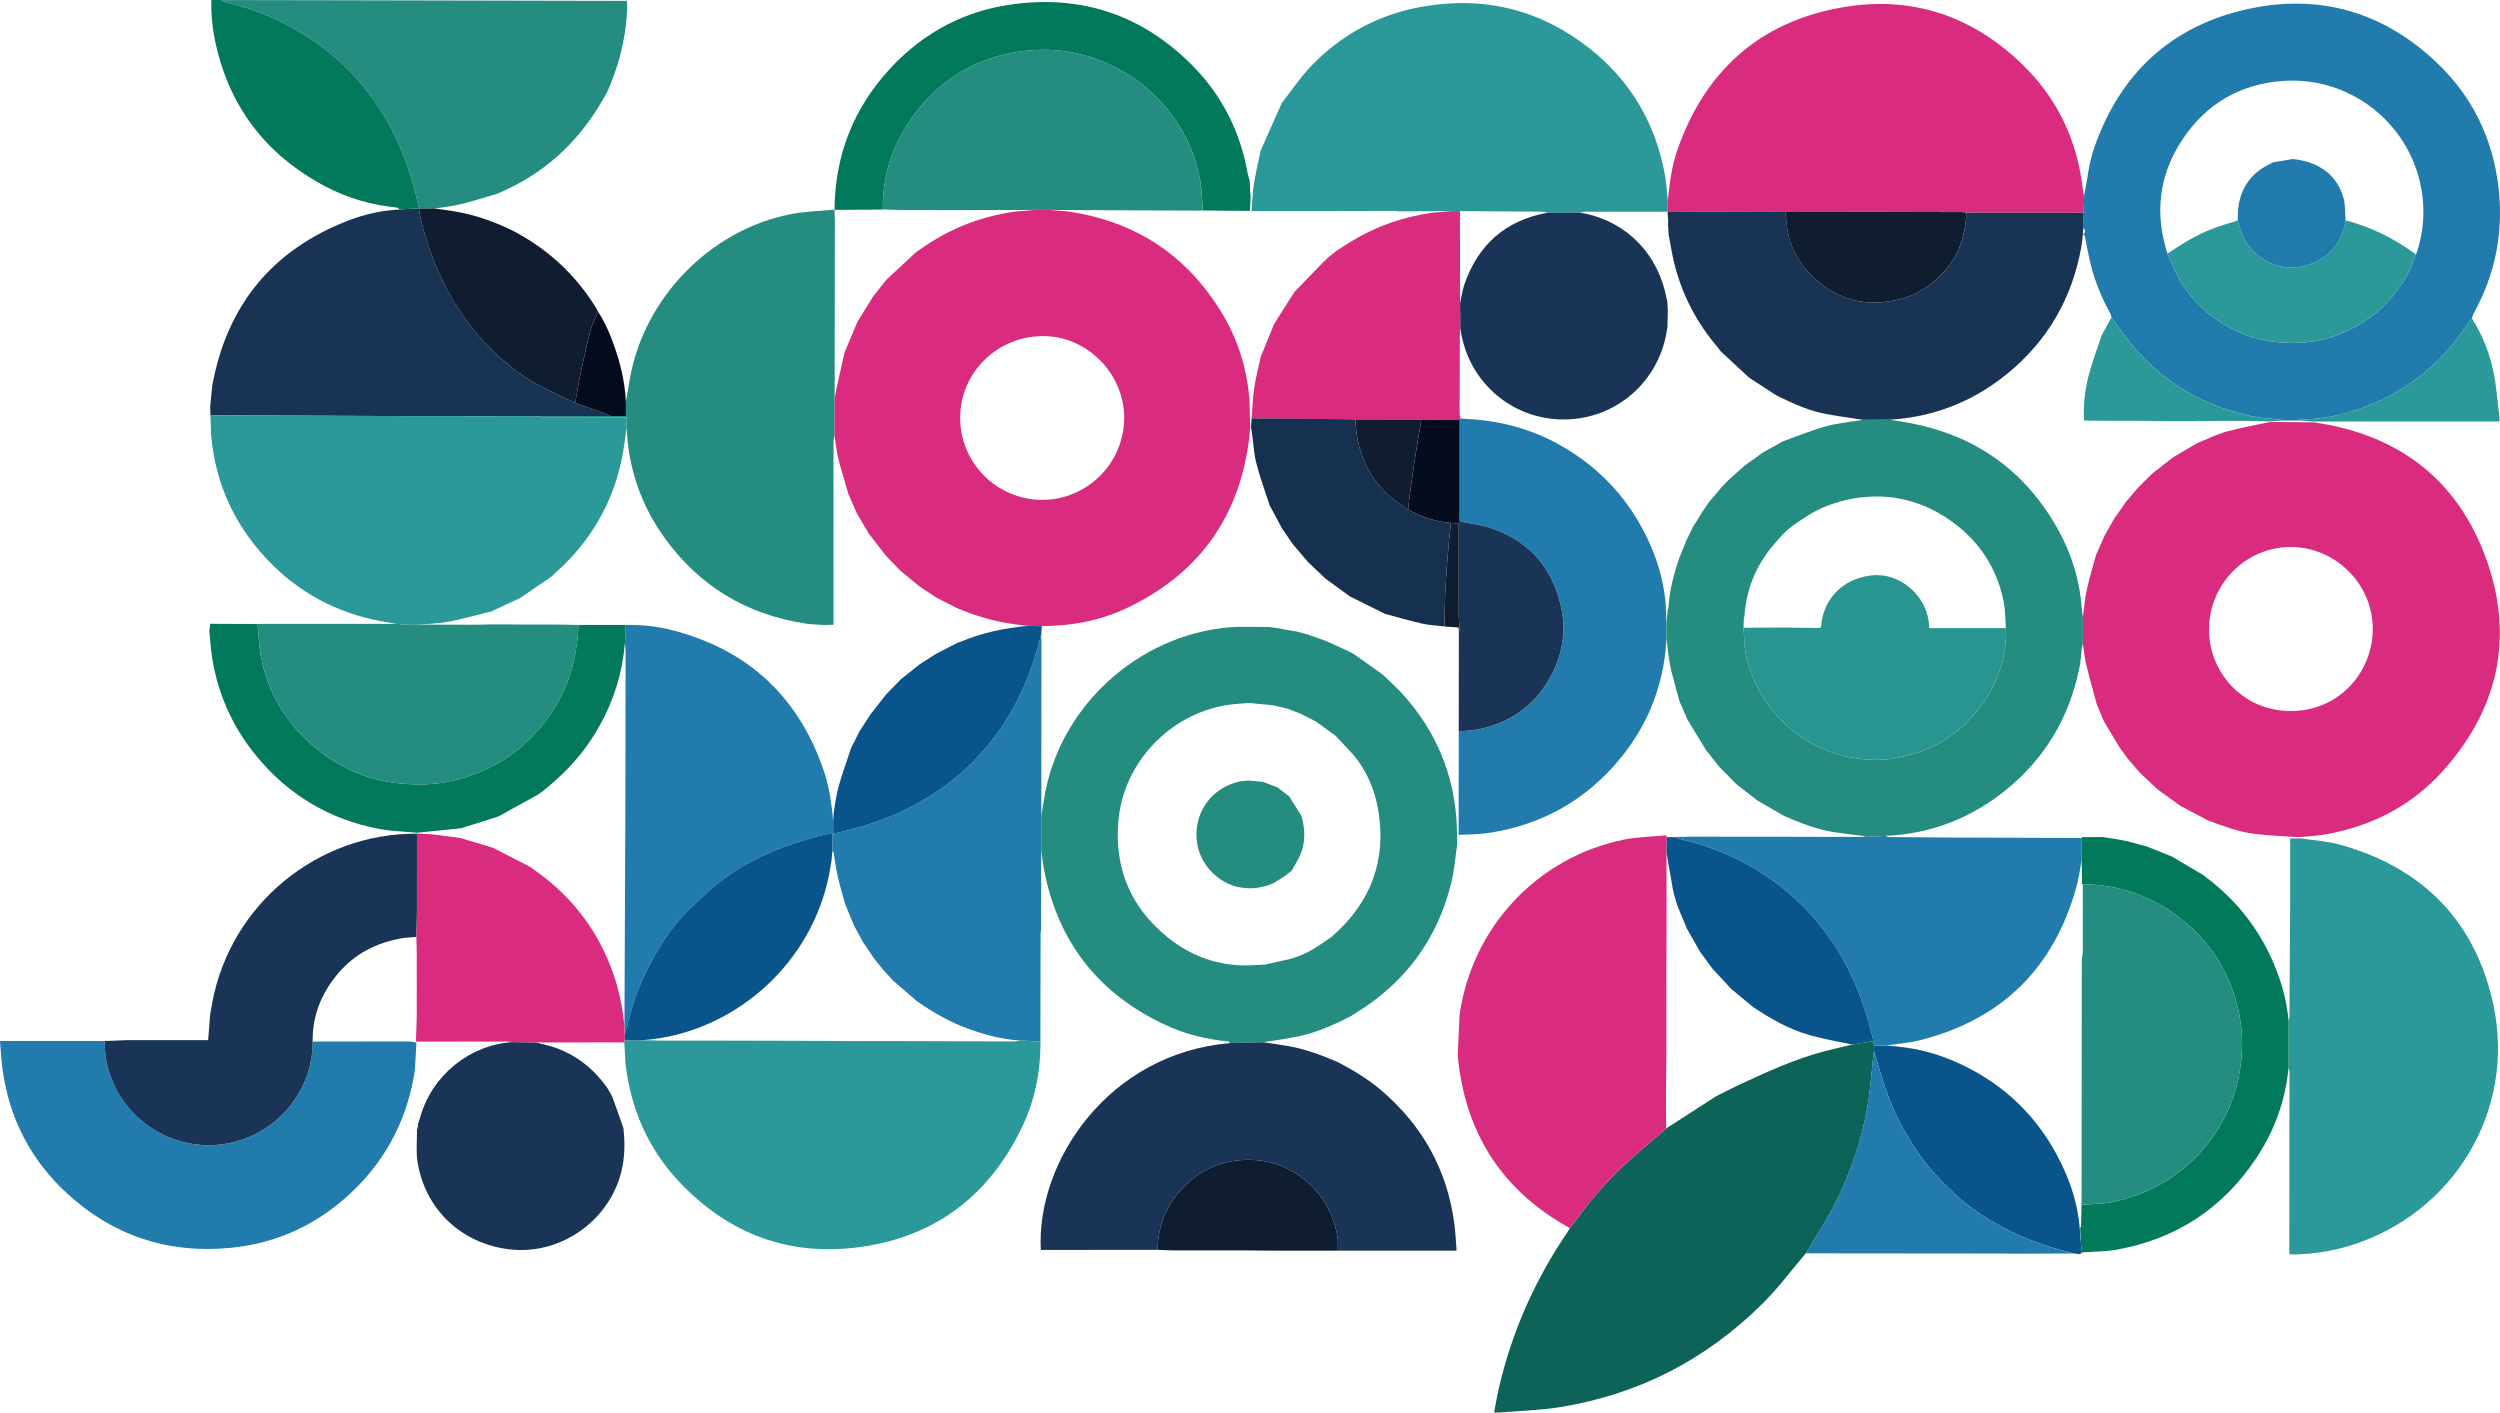 <?xml version="1.0" encoding="UTF-8"?><svg id="_圖層_2" xmlns="http://www.w3.org/2000/svg" viewBox="0 0 1034 584.22"><defs><style>.cls-1{fill:#299591;}.cls-2{fill:#da2c7e;}.cls-3{fill:#193456;}.cls-4{fill:#101d30;}.cls-5{fill:#217bac;}.cls-6{fill:#050c1d;}.cls-7{fill:#01795a;}.cls-8{fill:#183354;}.cls-9{fill:#163050;}.cls-10{fill:#09548b;}.cls-11{fill:#258d80;}.cls-12{fill:#2b9899;}.cls-13{fill:#0d6358;}</style></defs><g id="_字_x2B_按鈕"><path class="cls-2" d="M956.83,174.66c35.34,4.98,60.12,23.95,71.83,57.57,11.14,31.96,4.4,61.35-18.26,86.61-12.96,14.45-29.48,22.89-48.56,26.25-3.71.65-7.51.8-11.27,1.18-5.86-.42-11.75-.66-17.58-1.31-6.85-.76-13.28-3.25-19.71-5.61-3.78-1.99-7.57-3.98-11.35-5.96-3.18-2.29-6.35-4.58-9.53-6.88-2.42-2.27-4.84-4.54-7.26-6.81-1.67-1.94-3.34-3.88-5.01-5.82-1.11-1.51-2.22-3.01-3.33-4.52-2.21-3.67-4.41-7.33-6.62-11-1-2.39-2-4.78-3-7.17-1.48-5.55-3.06-11.08-4.41-16.67-.66-2.73-.88-5.56-1.3-8.35,0-3.63,0-7.26,0-10.88.52-3.8.81-7.66,1.63-11.39,1.06-4.85,2.53-9.61,3.83-14.41,1.22-2.74,2.43-5.48,3.65-8.21,1.37-2.4,2.74-4.8,4.11-7.2.14-.2.28-.4.42-.6.12-.14.24-.28.36-.42,1.26-1.81,2.52-3.63,3.78-5.44,1.67-1.97,3.33-3.93,5-5.9,1.97-1.94,3.93-3.88,5.9-5.83,2.92-2.28,5.83-4.55,8.75-6.83,3.28-1.93,6.57-3.85,9.85-5.78,4.04-1.62,7.98-3.62,12.15-4.78,5.98-1.66,12.13-2.7,18.21-4.01,5.91.06,11.82.13,17.72.19ZM913.66,260.29c-.25,16.55,12.95,33.74,33.78,33.8,19.68.06,33.89-15.77,33.94-33.94.04-18.49-15.32-33.84-33.84-33.9-18.63-.06-33.87,15.25-33.87,34.03Z"/><path class="cls-5" d="M430.65,351.8c-.02,10.88-.04,21.75-.06,32.63,0,.3-.09.59-.14.89-.1.8-.28,1.61-.28,2.41-.02,13.35-.01,26.71-.01,40.06,0,.88,0,1.76,0,3.02-3.01-.17-5.68-.32-8.35-.47-7.39-.45-14.46-2.34-21.38-4.85-7.59-2.75-14.5-6.77-21.12-11.34-3.33-2.88-6.67-5.77-10-8.65-1.35-1.47-2.69-2.93-4.04-4.4-1.23-1.53-2.46-3.07-3.69-4.6-1.53-2.25-3.05-4.5-4.58-6.75-1.24-2.26-2.47-4.51-3.71-6.77-1.25-3.03-2.5-6.05-3.75-9.08-1.02-3.76-2.17-7.5-3.03-11.3-.76-3.34-1.18-6.76-1.76-10.15-.16-.12-.32-.25-.47-.37,0-2.38,0-4.76,0-7.16-.94,0-1.48-.1-1.98.01-9.65,2.22-19.03,5.28-27.94,9.63-6.66,3.25-13.05,7.02-18.68,11.85-4.64,3.97-9.23,8.06-13.34,12.56-4.83,5.28-8.85,11.24-12.28,17.56-3.46,6.38-6.48,12.96-8.54,19.93-1.12,3.8-2.07,7.66-3.09,11.49-.05-1.24-.11-2.48-.16-3.72.13-30.4.29-60.81.39-91.21.07-21.25.08-42.51.09-63.76,0-1.13-.17-2.25-.26-3.38.11-2.47.22-4.93.33-7.4,6.69-.12,13.3.58,19.75,2.29,31.29,8.27,52.05,27.83,62.31,58.5,2.21,6.61,3.12,13.51,3.74,20.43,0,1.62,0,3.25,0,5.05,1.47-.31,2.5-.5,3.51-.73,11.29-2.66,22.1-6.51,32.24-12.24,10.76-6.09,20.17-13.8,28.05-23.28,8.73-10.5,15-22.4,19.17-35.4,1.12-3.48,2.04-7.03,3.05-10.54.04.9.12,1.8.12,2.71-.02,24.03-.04,48.05-.07,72.08-.01,4.82-.02,9.64-.03,14.46Z"/><path class="cls-5" d="M862,80.96c1.33-6.58,1.93-13.41,4.11-19.69,10.71-30.95,32.05-50.78,64.14-57.65,29.78-6.37,56.14,1.67,78.08,22.76,14.32,13.76,22.57,30.87,24.99,50.66,2.28,18.67-1.17,36.25-10.27,52.73-.32.57-.44,1.25-.65,1.88-.31.31-.7.57-.93.94-5.39,8.53-11.86,16.08-19.82,22.35-6.02,4.74-12.46,8.73-19.5,11.72-9.77,4.16-19.91,6.75-30.6,6.86-.34,0-.67.26-1.01.4-1.81,0-3.62,0-5.43,0-.79-.14-1.57-.33-2.37-.42-3.36-.37-6.77-.45-10.08-1.1-9.45-1.84-18.45-4.93-26.89-9.68-11.04-6.22-20.13-14.55-27.64-24.68-1.65-2.23-3.18-4.55-4.77-6.83-.23-.62-.4-1.28-.71-1.86-3.42-6.22-6.09-12.76-7.84-19.63-1.03-4.06-1.72-8.21-2.57-12.33-.26-.16-.51-.32-.77-.48h-.01c1.19-.67,1.25-1.63.18-2.56.05-2.12.11-4.24.16-6.36.07-2.35.14-4.69.21-7.04ZM896.46,104.9c1.59,3.49,2.93,7.12,4.83,10.43,5.05,8.77,12.18,15.48,21.12,20.24,8.97,4.79,18.49,6.69,28.7,6.21,9.81-.47,18.58-3.59,26.71-8.78,4.53-2.89,8.49-6.47,11.9-10.68,4.17-5.15,7.58-10.69,9.47-17.08.16-.33.37-.64.48-.99,2.52-7.83,3.26-15.83,2.14-23.97-3.91-28.3-29.04-48.82-57.51-46.81-17.75,1.25-31.78,9.43-41.6,24.16-9.73,14.6-11.65,30.52-6.24,47.26Z"/><path class="cls-11" d="M430.65,351.8c.01-4.82.02-9.64.03-14.46.58-3.41,1.08-6.84,1.75-10.23,7.48-37.45,41.35-66.34,79.49-67.85,4.26.01,8.51.03,12.77.04,1.21.16,2.42.32,3.63.48,1.37.26,2.74.53,4.11.79,1.21.19,2.41.38,3.62.57,1.67.45,3.34.9,5,1.35,2.43.86,4.86,1.72,7.3,2.58,3.16,1.44,6.33,2.89,9.49,4.33.77.41,1.58.76,2.29,1.25,3.94,2.76,7.85,5.56,11.77,8.35,2.81,2.75,5.78,5.35,8.4,8.26,13.69,15.23,21.15,33.08,22.21,53.56.14,2.79.13,5.59.19,8.38-.79,5.3-1.17,10.7-2.44,15.88-5.79,23.66-19.33,41.71-40.17,54.3-.45.27-.88.59-1.32.88-6.93,3.55-14.01,6.74-21.66,8.36-4.85,1.02-9.79,1.65-14.69,2.46-4.56.12-9.12.23-13.68.35-.21-.23-.39-.66-.62-.68-9.18-.85-18.05-3.05-26.38-6.96-27.26-12.78-44-33.92-49.82-63.54-.55-2.79-.85-5.64-1.27-8.46ZM532.43,293.09c-1.97-.47-3.94-.93-5.92-1.4-3.32-.31-6.65-.63-9.97-.94-3.01.27-6.04.37-9.02.85-23.86,3.8-42.92,23.95-44.97,48.04-1.68,19.65,5.23,35.97,20.72,48.3,9.64,7.68,20.77,11.6,33.21,11.36,2.29-.12,4.57-.24,6.86-.36,3.48-.79,6.96-1.58,10.44-2.37,4.62-1.33,8.86-3.42,12.76-6.23.14-.08.29-.16.43-.24.14-.11.27-.23.41-.34,1.29-.9,2.68-1.68,3.85-2.71,15.67-13.83,22.27-31.05,18.84-51.77-1.42-8.58-4.76-16.45-10.42-23.21-2.41-2.58-4.82-5.16-7.23-7.74-2.73-1.98-5.45-3.95-8.18-5.93-2.12-1.08-4.24-2.15-6.36-3.23-1.82-.7-3.63-1.4-5.45-2.1Z"/><path class="cls-13" d="M746.93,518.32c-5.88,6.9-11.32,14.25-17.72,20.63-23.34,23.27-51.37,37.76-83.95,43.04-8.11,1.31-16.4,1.51-24.6,2.2-.74.06-1.49,0-2.7,0,.69-3.55,1.23-6.87,1.99-10.14,5.44-23.46,15.07-45.07,28.68-64.92.25-.37.43-.79.65-1.18.47-.58.97-1.15,1.41-1.75,6.47-8.89,13.45-17.36,21.58-24.79,5.41-4.95,11.08-9.62,16.63-14.41.13-.13.25-.25.38-.38,6.82-4.39,13.64-8.79,20.46-13.18,2.88-1.45,5.73-2.98,8.66-4.34,12.02-5.6,24.04-11.22,36.97-14.5,3.55-.9,7.12-1.71,10.69-2.55,2.88-.49,5.77-.98,8.65-1.47.14.64.27,1.29.41,1.93,0,.74,0,1.48,0,2.23-.14.89-.31,1.78-.4,2.67-.61,5.69-1.01,11.4-1.84,17.05-2.31,15.74-7.34,30.66-14.64,44.75-3.39,6.56-7.51,12.75-11.3,19.1Z"/><path class="cls-12" d="M421.8,430.34c2.67.15,5.35.3,8.35.47,0-1.26,0-2.14,0-3.02,0-13.35,0-26.71.01-40.06,0-.8.19-1.61.28-2.41-.04,15.43-.12,30.87-.11,46.3,0,11.98-2.36,23.49-7.49,34.28-13.29,27.96-35.17,45.12-65.87,49.7-29.85,4.45-55.44-4.91-76.11-26.88-12.89-13.7-20.01-30.24-22.16-48.92-.16-2.88-.32-5.75-.47-8.63.06-.3.12-.59.18-.89,2.14,0,4.28,0,6.41.01,1.62,0,3.24,0,4.87-.01.9.04,1.81.11,2.71.11,11.1,0,22.2,0,33.3.02,12.83.03,25.67.08,38.5.12.16,0,.32.01.48.02,2.28.02,4.56.03,6.84.05,2.43,0,4.85,0,7.28,0,5.45,0,10.9,0,16.36,0,14.82.06,29.64.12,44.46.15.73,0,1.45-.27,2.18-.41Z"/><path class="cls-12" d="M951.79,346.76c5.44.86,11.02,1.18,16.29,2.66,34.05,9.57,55.77,31.62,63.17,66.16,9.44,44.02-16.74,86.81-59.83,99.78-6.98,2.1-14.14,3.19-21.42,3.47-.96.04-1.93,0-3.06,0-.03-.7-.08-1.2-.08-1.71.03-24.52.07-49.04.08-73.56,0-.65-.26-1.29-.4-1.94,0-6.4,0-12.81.01-19.21.13-.73.36-1.45.37-2.18.12-16.01.21-32.02.3-48.02.03-4.91,0-9.82,0-14.73,0-3.53,0-7.05,0-10.71,1.76,0,3.16,0,4.56,0Z"/><path class="cls-12" d="M530.15,42.62c3.9-4.99,7.44-10.34,11.78-14.92,12.89-13.58,28.72-22.02,47.22-25.1,25.14-4.19,47.97,1.48,68.02,17.22,17.38,13.64,27.86,31.58,31.58,53.39.56,3.27.71,6.61,1.05,9.91-.02,1.52-.05,3.03-.07,4.55l-.06-.08c-11.18-.02-22.36-.04-33.54-.03-.94,0-1.89.27-2.83.41-4.39,0-8.78,0-13.16,0-.79-.14-1.58-.41-2.37-.41-11.31-.1-22.63-.17-33.94-.24-1.01,0-2.01-.01-3.02-.02-7.62.04-15.24.08-22.86.12-.29-.07-.59-.19-.88-.19-10.34.02-20.68.05-31.01.08-9.35,0-18.71,0-28.43,0,.32-3.95.38-7.5.94-10.98.76-4.76,1.9-9.45,2.87-14.17,2.91-6.51,5.81-13.02,8.72-19.53Z"/><path class="cls-2" d="M689.73,87.67c.02-1.52.05-3.03.07-4.55.71-7.15,1.58-14.29,3.96-21.1,11.33-32.44,33.66-52.74,67.58-58.87,28.91-5.22,54.3,3.22,75.3,23.68,14.59,14.22,22.76,31.83,24.89,52.16.07.67.32,1.31.48,1.97-.07,2.35-.14,4.69-.21,7.04-16.17,0-32.34-.02-48.51-.03-.73-.09-1.47-.25-2.2-.25-12.17-.04-24.33-.08-36.5-.09-12.09,0-24.18.03-36.27.05-10.07-.03-20.13-.07-30.2-.08-6.13,0-12.26.04-18.39.06Z"/><path class="cls-11" d="M258.87,166.19c.57-3.31,1.11-6.62,1.71-9.93,6-33.31,33.4-61.3,66.58-67.7,5.9-1.14,11.99-1.27,17.99-1.87v-.03c.05,1.67.11,3.34.16,5.01,0,1.81-.01,3.63-.02,5.44,0,6.67-.01,13.33-.02,20-.02,7.42-.03,14.85-.05,22.27,0,8.5,0,17,0,25.5-.02,5.12-.03,10.24-.05,15.35-.15.79-.41,1.58-.42,2.37-.03,8.17-.02,16.35-.02,24.52,0,16.95.02,33.9.03,50.85-.04.14-.06.28-.07.42-1.35.04-2.7.08-4.06.11-2.56-.2-5.15-.23-7.68-.62-24.4-3.79-43.95-15.62-58.3-35.73-9.63-13.5-14.78-28.66-15.48-45.27,0-1.39,0-2.78,0-4.31-1.39,0-2.44,0-3.49,0-10.27,0-20.55,0-30.82-.02-.8,0-1.59-.23-2.39-.35,2.41-.02,4.82-.05,7.22-.07,7.6-.04,15.2-.07,22.8-.11.42,0,.84,0,1.26,0,.18,0,.36,0,.54.01,1.47,0,2.94,0,4.58,0,0-2.1,0-3.98,0-5.86Z"/><path class="cls-2" d="M688.9,467c-5.55,4.79-11.22,9.46-16.63,14.41-8.13,7.43-15.11,15.9-21.58,24.79-.44.61-.94,1.17-1.41,1.75-27.14-14.96-42.47-37.84-46.07-68.61-.09-1.08-.19-2.16-.28-3.23l.75-16.37c5.11-36.17,32.13-65.15,67.91-72.46,5.74-1.17,11.7-1.21,17.56-1.78.07.24.15.48.22.71-.03,2.15-.07,4.3-.1,6.45,0,9.79.01,19.59.02,29.38-.03,6.36-.06,12.71-.09,19.07,0,5.91,0,11.82.01,17.73,0,5.45,0,10.91,0,16.36-.05,6.22-.11,12.44-.16,18.66.02,4.23.05,8.45.07,12.68-.08.15-.15.29-.23.44Z"/><path class="cls-3" d="M508.75,431.43c4.56-.12,9.12-.23,13.68-.35,3.62.54,7.25.99,10.85,1.65,6.97,1.27,13.54,3.8,20.04,6.55,6.23,3.28,12.27,6.86,17.66,11.43,17.25,14.59,27.58,33,30.53,55.45.48,3.64.63,7.32.94,11.12-16.6,0-32.85,0-49.11,0-.06-2.14.16-4.33-.24-6.41-1.82-9.33-6.23-17.14-13.79-23.14-5.8-4.61-12.38-7.34-19.62-7.88-11.79-.89-22.09,2.68-30.45,11.42-6.91,7.22-10.34,15.74-10.45,25.67-13.55.01-27.1.02-40.64.03-2.56,0-5.13,0-7.68,0-1.89-36.79,28.13-81.34,78.28-85.54Z"/><path class="cls-5" d="M171.61,442.52c-2.9,19.34-11.18,36.01-25.19,49.65-14.25,13.86-31.33,22.04-51.17,23.95-25.81,2.48-48.51-5.01-67.57-22.57-14.93-13.75-23.82-30.9-26.6-51.07-.54-3.94-.73-7.93-1.08-11.91,14.68,0,28.97,0,43.25,0,.23,2.78.18,5.62.73,8.33,4.76,23.53,27.24,38.06,49.7,34.13,20.53-3.59,35.82-21.66,35.62-42.17.9-.03,1.81-.09,2.71-.09,12.39,0,24.78,0,37.17-.01,1.01.14,2.03.28,3.04.41-.2,3.79-.41,7.57-.61,11.36Z"/><path class="cls-5" d="M688.85,269.38c-1.85,16.42-7.97,31.1-18.36,43.89-14.4,17.72-33.05,28.15-55.66,31.36-3.8.54-7.68.45-11.53.65,0-14.25.02-28.5.03-42.74,2.84-.31,5.74-.37,8.52-.96,13.78-2.94,24-10.73,30.3-23.3,4.43-8.83,5.67-18.3,3.38-27.96-3.89-16.39-13.94-27.28-30.09-32.26-3.7-1.14-7.62-1.55-11.56-2.32-.05-.64-.11-1.46-.18-2.28,0-13.32,0-26.63,0-39.95.15-.13.3-.27.44-.4,2.12.14,4.24.25,6.36.43,12.12,1.06,23.58,4.37,34.24,10.28,17.16,9.51,29.69,23.28,37.68,41.17,3.4,7.62,5.58,15.59,6.44,23.91.15,3.12.3,6.23.45,9.35-.02,1.91-.04,3.81-.06,5.72-.13,1.8-.27,3.61-.4,5.41Z"/><path class="cls-11" d="M247.72,43.93c-9.77,15.91-23.05,27.84-40.2,35.37-.62.27-1.24.55-1.86.82-5.11,1.49-10.18,3.14-15.34,4.4-3.47.85-7.08,1.14-10.63,1.69-2.11.02-4.23.04-6.34.06l.04-.08c-.15-.5-.35-1-.46-1.51-2.56-12.1-6.66-23.61-12.76-34.42-7.9-14-18.56-25.41-31.91-34.29-10.97-7.3-22.9-12.43-35.82-15.18-.35-.07-.63-.5-.94-.77,15.66.03,31.33.05,46.99.08,39.51.08,79.01.18,118.52.26.74,0,1.47,0,2.33,0,.2,6.09-.53,11.84-1.68,17.54-1.3,6.43-3.29,12.65-5.86,18.69-.4.95-.91,1.85-1.37,2.78-.91,1.52-1.82,3.04-2.72,4.56Z"/><path class="cls-8" d="M252.5,172.04c-7.6.04-15.2.07-22.8.11-2.41.01-4.82.04-7.22.07-.91-.03-1.81-.08-2.72-.08-15.66,0-31.32.04-46.98-.01-28.58-.1-57.16-.25-85.74-.38-.04-1.24-.07-2.47-.11-3.71.14-1.38.29-2.77.43-4.15.15-1.5.3-2.99.45-4.49,6.11-33.29,24.87-56.14,56.5-68.28,6.72-2.58,13.74-4.1,20.96-4.47,2.71-.15,5.41-.3,8.12-.46l-.04.08c.08.75.08,1.51.24,2.23,1.68,7.9,4.17,15.53,7.33,22.97,4.95,11.64,11.73,22.07,20.49,31.17,6.03,6.26,12.72,11.8,20.31,16.07,5.23,2.94,10.78,5.32,16.19,7.95,3.98,1.37,7.96,2.72,11.93,4.12.92.33,1.78.83,2.67,1.26Z"/><path class="cls-3" d="M129.3,430.85c.2,20.51-15.09,38.58-35.62,42.17-22.47,3.92-44.94-10.6-49.7-34.13-.55-2.71-.5-5.55-.73-8.33,3.07-.12,6.14-.23,9.21-.35,6.06,0,12.12,0,18.18,0,2.73,0,5.45,0,8.18,0,2.39,0,4.79,0,7.27,0,.28-3.6.54-7.03.81-10.46.31-1.78.6-3.57.94-5.35,7.67-40.42,43.45-69.85,84.63-69.6,0,10.63,0,21.26-.02,31.89-.01,3.61-.13,7.23-.21,10.84-2.02.17-4.07.18-6.05.53-10.41,1.83-19.35,6.31-26.3,14.49-6.95,8.18-10.73,17.5-10.58,28.31Z"/><path class="cls-3" d="M257.85,466.67c.67,6.05.61,12.04-.88,18.01-5.19,20.69-25.69,34.75-46.77,31.99-19.62-2.57-34.33-16.53-37.5-36.06-.69-4.27-.19-8.73-.24-13.1.11-.46.21-.92.32-1.38.05-.45.1-.9.16-1.36.29-.92.61-1.84.88-2.77,4.94-17.46,20.61-29.83,38.04-30.98,3.26.05,6.53.1,9.79.15,2.55.67,5.16,1.18,7.64,2.03,9.03,3.08,16.12,8.77,21.68,16.44.81,1.44,1.81,2.8,2.39,4.33,1.59,4.2,3.01,8.46,4.5,12.7Z"/><path class="cls-7" d="M345.16,86.7c.18-22.69,7.99-42.38,23.51-58.9,13.72-14.59,30.59-23.47,50.48-26.08,28.72-3.78,53.47,4.71,73.88,25.22,12.42,12.48,20,27.65,23.06,45.02.18,1,.54,1.97.82,2.95.02.44.03.89.05,1.33,0,.15,0,.31,0,.46.03.76.05,1.52.08,2.28-.08.15-.06.29.05.42.06.66.19,1.33.17,1.99-.07,1.94-.19,3.88-.3,5.83-6.5-.05-13.01-.1-19.51-.15-.31-4.05-.32-8.15-1-12.13-2.27-13.23-8.41-24.59-17.63-34.26-5.89-6.17-12.87-10.83-20.68-14.35-12.83-5.78-26.2-7.06-39.8-4.43-15.13,2.92-27.86,10.41-37.79,22.36-10.21,12.29-15.56,26.35-15.41,42.4-5.14.04-10.29.08-15.43.12-1.36,0-2.72.01-4.08.02-.16-.04-.32-.08-.48-.12v.03Z"/><path class="cls-7" d="M946.56,422.4c0,6.4,0,12.81-.01,19.21-1.31,13.63-5.87,26.16-13.43,37.5-13.81,20.7-33.09,33.32-57.58,37.74-4.73.85-9.62.8-14.43,1.16-.17-1.54-.34-3.09-.51-4.63.04-1.95.08-3.91.11-5.86.07-3.06.15-6.13.22-9.19,1.8-.13,3.6-.33,5.4-.37,5.56-.14,10.91-1.42,16.1-3.2,13.77-4.74,24.88-13.12,33.15-25.11,6.54-9.48,10.34-19.96,11.44-31.51.67-7.08.26-13.99-1.34-20.84-3.41-14.58-10.78-26.81-22.38-36.33-12.14-9.96-26.12-15.09-41.87-15.25l-.15-.03h-.15c-.05-3.29-.1-6.6-.15-9.9.01-3.06.02-6.13.03-9.19.03-.12.07-.23.12-.35,2.84-.02,5.68-.04,8.52-.06,1.67.26,3.35.53,5.02.79,1.67.3,3.33.61,5,.91,2.69.72,5.38,1.43,8.08,2.15,3.52,1.41,7.03,2.82,10.55,4.23,4.39,2.6,8.79,5.2,13.18,7.79.34.29.67.6,1.03.87,11.51,8.64,20.39,19.43,26.5,32.46,4.02,8.58,6.76,17.54,7.56,27.03Z"/><path class="cls-7" d="M173.4,86.18c-2.71.15-5.41.3-8.12.46-.35-.27-.68-.76-1.05-.79-10.48-1.01-20.46-3.87-29.73-8.78-24.77-13.13-40.16-33.41-45.71-61C87.72,10.79,87.27,5.49,87.4,0c.86,0,1.59,0,2.32,0,.31,0,.62,0,.93.01.29,0,.58,0,.86,0,.31.26.59.69.94.77,12.92,2.75,24.85,7.89,35.82,15.18,13.35,8.88,24,20.28,31.91,34.29,6.1,10.81,10.19,22.32,12.76,34.42.11.51.3,1.01.46,1.51Z"/><path class="cls-10" d="M860.59,513.39c.17,1.54.34,3.09.51,4.63-1.09,1.44-2.49.14-3.71.42-.76-.25-1.51-.54-2.28-.73-9.87-2.41-19.29-5.91-28.19-10.86-6.22-3.46-12.16-7.35-17.4-12.12-5.35-4.87-10.44-10.03-14.75-15.94-7.46-10.22-12.96-21.37-16.53-33.5-1.04-3.52-2.09-7.03-3.13-10.55,0-.74,0-1.48,0-2.23,1.72-.03,3.44-.07,5.16-.1,1.72.18,3.43.36,5.15.53,8.59.84,16.76,3.2,24.59,6.77,19.21,8.76,33.43,22.66,42.6,41.67,3.98,8.26,6.72,16.91,7.53,26.1.15,1.97.3,3.94.45,5.91Z"/><path class="cls-4" d="M237.9,166.66c-5.41-2.63-10.96-5.01-16.19-7.95-7.58-4.27-14.28-9.81-20.31-16.07-8.77-9.1-15.54-19.52-20.49-31.17-3.16-7.44-5.65-15.07-7.33-22.97-.16-.73-.16-1.49-.24-2.23,2.11-.02,4.23-.04,6.34-.06,2.8.41,5.61.76,8.4,1.23,8.21,1.38,15.98,4.1,23.46,7.71,14.76,7.55,26.53,18.34,35.17,32.5.27.44.46.92.69,1.38-1.06,2.44-2.43,4.79-3.1,7.33-1.59,6.01-2.91,12.09-4.21,18.17-.86,4.02-1.47,8.09-2.2,12.13Z"/><path class="cls-5" d="M775.1,434.74c1.04,3.52,2.09,7.03,3.13,10.55,3.57,12.12,9.07,23.27,16.53,33.5,4.31,5.9,9.4,11.06,14.75,15.94,5.24,4.77,11.18,8.66,17.4,12.12,8.9,4.96,18.33,8.46,28.19,10.86.77.19,1.52.48,2.28.73-8.54.03-17.08.05-25.62.08-.91,0-1.81-.06-2.72-.06-26.69-.03-53.39-.05-80.08-.08-.68,0-1.36-.04-2.04-.06,3.79-6.36,7.9-12.54,11.3-19.1,7.29-14.09,12.33-29.01,14.64-44.75.83-5.65,1.23-11.37,1.84-17.05.1-.9.27-1.78.4-2.67Z"/><path class="cls-4" d="M478.79,516.94c.11-9.93,3.54-18.45,10.45-25.67,8.36-8.74,18.66-12.31,30.45-11.42,7.24.54,13.82,3.27,19.62,7.88,7.56,6.01,11.97,13.81,13.79,23.14.4,2.07.18,4.27.24,6.41-8.99,0-17.98,0-26.96-.02-4.08,0-8.16-.08-12.24-.09-9.45-.01-18.9.01-28.35-.01-2.34,0-4.67-.14-7.01-.22Z"/><path class="cls-12" d="M950.53,173.92c.34-.14.67-.4,1.01-.4,10.69-.11,20.83-2.71,30.6-6.86,7.04-2.99,13.49-6.98,19.5-11.72,7.96-6.27,14.43-13.82,19.82-22.35.23-.36.62-.63.93-.94,4.29,6.85,7.27,14.3,8.9,22.15,1.28,6.18,1.69,12.55,2.47,18.83.06.51,0,1.03,0,1.73-25.71,0-51.26,0-76.82,0-2.14-.15-4.28-.29-6.42-.44Z"/><path class="cls-6" d="M237.9,166.66c.72-4.05,1.34-8.11,2.2-12.13,1.3-6.08,2.62-12.16,4.21-18.17.67-2.54,2.05-4.89,3.1-7.33,3.26,4.95,5.42,10.41,7.3,15.99,2.32,6.88,3.78,13.92,4.16,21.18,0,1.88,0,3.76,0,5.86-1.63,0-3.1,0-4.58,0-.18,0-.36,0-.54-.01-.42,0-.84,0-1.26,0-.89-.42-1.75-.93-2.67-1.26-3.97-1.4-7.95-2.75-11.93-4.12Z"/><path class="cls-11" d="M690.04,270.7c-.26-2.24-.53-4.49-.79-6.73.02-1.91.04-3.81.06-5.72.15-2.06.29-4.13.44-6.19.11-.27.31-.53.32-.81.43-7.07,2.2-13.85,4.51-20.51.91-2.27,1.82-4.54,2.73-6.81.94-1.95,1.88-3.9,2.82-5.85,1.33-2.14,2.67-4.29,4-6.43.96-1.42,1.92-2.85,2.89-4.27.73-.83,1.47-1.65,2.2-2.48.9-1.08,1.79-2.16,2.69-3.24,1.06-1.09,2.11-2.19,3.17-3.28,2.14-1.92,4.28-3.83,6.42-5.75,2.57-1.84,5.13-3.68,7.7-5.52,2.73-1.53,5.46-3.06,8.19-4.59,5.97-2.11,11.84-4.54,17.93-6.22,4.92-1.36,10.09-1.81,15.16-2.66,3.67-.02,7.33-.05,11-.07,2.81.46,5.64.86,8.44,1.39,27.14,5.15,47.61,19.69,61.14,43.76,5.81,10.34,9.18,21.51,10.01,33.4.14,1.06.27,2.11.41,3.17,0,3.63,0,7.26,0,10.88-.13.62-.27,1.25-.4,1.87-.37,2.91-.54,5.87-1.14,8.73-4.21,20.08-14.13,36.8-30.05,49.77-14.59,11.89-31.34,18.41-50.23,19.19-2.71.15-5.41.29-8.12.44-.46-.16-.91-.39-1.39-.46-4.18-.58-8.39-.98-12.55-1.7-6.87-1.2-13.32-3.79-19.7-6.52-3.66-2.12-7.31-4.23-10.97-6.35-2.85-2.21-5.71-4.41-8.56-6.62-2.45-2.48-4.9-4.96-7.35-7.43-1.81-2.29-3.62-4.58-5.44-6.87-2.58-4.24-5.16-8.49-7.73-12.73-1.06-2.44-2.11-4.87-3.17-7.31-1.15-4.2-2.36-8.38-3.41-12.6-.56-2.25-.84-4.57-1.24-6.86ZM721.24,255.74c-.04,1.3-.07,2.6-.11,3.9.11,2.02.21,4.04.35,6.06.38,5.78,2,11.27,4.41,16.48,3.46,7.48,8.28,13.91,14.65,19.28,9.87,8.32,21.31,12.3,34,12.82,5.25.22,10.46-.67,15.58-2.09,11-3.05,20.13-9.06,27.28-17.77,8.18-9.97,12.67-21.48,12.25-34.6-.3-3.73-.24-7.53-.98-11.17-2.75-13.6-9.96-24.62-21.07-32.71-12.24-8.9-26.06-12.38-41.19-9.73-6.91,1.21-13.4,3.61-19.28,7.41-4.17,2.7-8.42,5.41-11.55,9.43-8.52,9.06-13.36,19.75-14.12,32.21-.08.16-.15.32-.23.48Z"/><path class="cls-2" d="M258.24,431.17c-1.48-.01-2.96-.02-4.44-.03-10.72,0-21.44.02-32.17.03-3.26-.05-6.53-.1-9.79-.15-.67-.08-1.34-.23-2.01-.23-12.47,0-24.94.03-37.41.05-.12-.09-.26-.15-.4-.2.12-3.4.31-6.79.33-10.19.05-8.18.03-16.35.01-24.53,0-2.8-.09-5.59-.14-8.39.07-3.61.19-7.23.21-10.84.03-10.63.02-21.26.02-31.89l-.06-.07c2.01.11,4.04.12,6.04.34,3.92.43,7.83.98,11.74,1.48,4.55,1.36,9.09,2.71,13.64,4.07,5.12,2.62,10.24,5.23,15.36,7.85,1.26.91,2.52,1.8,3.77,2.72,14.32,10.58,24.54,24.2,30.53,40.99,2.55,7.15,4.02,14.51,4.77,22.04.05,1.24.11,2.48.16,3.72,0,.78,0,1.56,0,2.34-.06.3-.12.59-.18.89Z"/><path class="cls-7" d="M258.81,258.47c-.11,2.47-.22,4.93-.33,7.4-.19,1.65-.34,3.3-.57,4.94-1.63,11.82-5.73,22.75-11.99,32.89-6.03,9.77-13.89,17.84-23.03,24.72-5.59,3.09-11.19,6.18-16.78,9.28-5.16,1.63-10.31,3.26-15.47,4.88-6.08.61-12.15,1.22-18.23,1.84-5.33-.52-10.74-.62-15.97-1.64-20.39-3.99-37.26-14.08-50.45-30.15-10.34-12.6-16.53-27.06-18.63-43.24-.26-2.81-.53-5.63-.79-8.44.13-.98.26-1.97.38-2.95,6.52.03,13.05.06,19.57.09.45,4.48.6,9.02,1.41,13.43,2.85,15.38,10.76,27.94,22.64,37.84,9.86,8.22,21.3,13.25,34.23,14.59,7.48.78,14.89.69,22.24-.98,16.26-3.69,29.39-12.31,39.29-25.65,8.53-11.49,12.37-24.65,12.91-38.86,6.52,0,13.04,0,19.56.01Z"/><path class="cls-10" d="M258.42,430.28c0-.78,0-1.56,0-2.34,1.03-3.83,1.97-7.68,3.09-11.49,2.06-6.98,5.08-13.55,8.54-19.93,3.43-6.32,7.45-12.28,12.28-17.56,4.12-4.49,8.71-8.58,13.34-12.56,5.64-4.83,12.03-8.6,18.68-11.85,8.91-4.34,18.29-7.4,27.94-9.63.49-.11,1.04-.01,1.98-.01,0,2.4,0,4.78,0,7.16-.13,1.36-.25,2.73-.38,4.09-.33,1.86-.62,3.72-.98,5.56-7.02,35.67-37.04,63.62-73.19,68.14-1.63.14-3.26.28-4.89.42-2.14,0-4.28,0-6.41-.01Z"/><path class="cls-10" d="M344.61,339.7c.08-1.32.16-2.63.24-3.95.65-3.52,1.05-7.12,2.02-10.56,1.51-5.33,3.4-10.54,5.13-15.8,1.22-2.4,2.44-4.8,3.65-7.19,1.5-2.3,3.01-4.59,4.51-6.89,2.14-2.73,4.27-5.45,6.41-8.18,1.98-2.03,3.95-4.06,5.93-6.09,2.57-2.06,5.15-4.12,7.72-6.17,2.27-1.46,4.54-2.92,6.81-4.38,3.03-1.57,6.06-3.14,9.1-4.7.36-.1.73-.17,1.07-.32,8.9-3.76,18.23-5.72,27.81-6.61,1.98.04,3.95.08,5.93.12-.1,1.2-.2,2.39-.31,3.59-1.01,3.52-1.93,7.06-3.05,10.54-4.17,13-10.44,24.9-19.17,35.4-7.88,9.48-17.29,17.19-28.05,23.28-10.13,5.73-20.95,9.59-32.24,12.24-1.02.24-2.04.43-3.51.73,0-1.8,0-3.43,0-5.05Z"/><path class="cls-8" d="M781.48,173.56c-3.67.02-7.33.05-11,.07-5.57-.89-11.2-1.55-16.71-2.72-6.73-1.43-12.95-4.39-19.11-7.4-3.76-2.45-7.52-4.9-11.28-7.34-3.92-3.64-7.85-7.29-11.77-10.93-.4-.54-.77-1.12-1.2-1.63-8.55-9.99-14.52-21.34-17.78-34.07-1.05-4.08-1.66-8.27-2.48-12.41-.06-1.05-.12-2.11-.17-3.16-.01-.16-.03-.32-.04-.47-.01-.3-.03-.61-.04-.91.04-.3.07-.61.11-.91-.11-1.37-.21-2.73-.32-4.1l.06.08c6.13-.02,12.26-.07,18.39-.06,10.07,0,20.13.05,30.2.08.14.89.36,1.77.41,2.67.55,10.34,4.85,18.83,12.65,25.56,7.82,6.75,16.73,10.03,27.24,9.05,5.76-.54,11.11-1.91,16.03-4.87,12.09-7.28,18.2-18.06,18.63-32.12,16.17,0,32.34.02,48.51.03-.05,2.12-.11,4.24-.16,6.36-.06.86-.12,1.71-.18,2.57,0,0,.01-.01.01-.01-.2,1.65-.31,3.31-.6,4.95-3.79,21.47-14.03,39.24-30.99,52.95-14.08,11.38-30.24,17.71-48.4,18.76Z"/><path class="cls-12" d="M896.46,104.9c5.95-4,12.02-7.8,18.75-10.35,3.37-1.28,6.86-2.24,10.29-3.34.62,1.9,1.12,3.85,1.88,5.69,4.1,10.05,15.06,15.62,25.18,13.21,9.9-2.36,15.83-8.82,17.57-18.96,10.63,2.75,20.27,7.54,29.06,14.08-1.89,6.4-5.3,11.93-9.47,17.08-3.41,4.21-7.37,7.79-11.9,10.68-8.13,5.19-16.9,8.31-26.71,8.78-10.21.48-19.73-1.42-28.7-6.21-8.94-4.76-16.07-11.48-21.12-20.24-1.91-3.31-3.24-6.94-4.83-10.43Z"/><path class="cls-12" d="M938.2,174.3c-.6-.02-1.19-.04-1.79-.06-1.95-.05-3.9-.1-5.85-.15-7.28,0-14.57.02-21.85.03-.29.02-.59.03-.88.05-3.94,0-7.88,0-11.81,0-3.48-.04-6.97-.07-10.45-.11-2.42,0-4.85-.01-7.28-.02-1.97,0-3.94,0-5.91-.01-1.82,0-3.63,0-5.45-.01-1.66-.03-3.31-.05-4.97-.08-.35-6.49.36-12.91,2.05-19.15,1.48-5.48,3.5-10.82,5.29-16.22,1.35-2.45,2.7-4.9,4.05-7.36,1.58,2.28,3.11,4.61,4.77,6.83,7.51,10.13,16.6,18.46,27.64,24.68,8.44,4.76,17.44,7.85,26.89,9.68,3.31.64,6.72.73,10.08,1.1.8.09,1.58.28,2.37.42-2.3.13-4.6.26-6.9.39Z"/><path class="cls-5" d="M771.55,346.17c2.71-.15,5.41-.29,8.12-.44.6.17,1.19.48,1.79.48,9.52.1,19.03.18,28.55.21,17,.07,34,.11,51,.16-.01,3.06-.02,6.13-.03,9.19-.73,3.77-1.21,7.61-2.24,11.29-9.34,33.49-30.89,54.63-64.61,63.17-4.51,1.14-9.23,1.47-13.85,2.17-1.72.03-3.44.07-5.16.1-.14-.64-.27-1.29-.41-1.93-.03-.38-.02-.77-.11-1.13-2.71-11.11-6.36-21.84-11.92-31.9-6.4-11.57-14.66-21.54-24.91-29.86-9.71-7.89-20.56-13.75-32.41-17.71-4.41-1.47-8.95-2.52-13.44-3.77,2.28-.05,4.56-.1,6.84-.14,2.27-.01,4.55-.02,6.82-.03,2.88.02,5.75.04,8.63.05,3.33,0,6.66,0,10,0,4.09,0,8.18,0,12.27,0,11.69.03,23.38.06,35.06.08Z"/><path class="cls-10" d="M691.93,346.21c4.48,1.24,9.03,2.3,13.44,3.77,11.85,3.96,22.69,9.82,32.41,17.71,10.25,8.32,18.52,18.29,24.91,29.86,5.56,10.06,9.21,20.8,11.92,31.9.09.36.07.75.11,1.13-2.88.49-5.77.98-8.65,1.47-5.93-1.3-11.95-2.32-17.78-3.97-8.38-2.38-15.9-6.69-23.12-11.5-3.01-2.49-6.02-4.98-9.03-7.47-2.61-2.8-5.23-5.6-7.84-8.41-1.78-2.44-3.56-4.88-5.35-7.32-1.78-3.17-3.57-6.35-5.35-9.52-1.26-3.05-2.52-6.1-3.79-9.15-.62-2.17-1.4-4.3-1.83-6.51-.99-5.15-1.81-10.34-2.7-15.51.03-2.15.07-4.3.1-6.45.85,0,1.7-.01,2.55-.02Z"/><path class="cls-2" d="M535.28,120.85c4.22-4.37,8.4-8.79,12.7-13.1,1.53-1.53,3.34-2.79,5.02-4.17,1.97-1.25,3.91-2.54,5.9-3.75,10.32-6.32,21.54-10.12,33.48-11.86,2.81-.23,5.62-.45,8.43-.68,1.01,0,2.01.01,3.02.02.02,12.72.03,25.44.05,38.16.05,3.43.11,6.86.16,10.29-.09.82-.25,1.64-.26,2.46-.05,10.93-.08,21.87-.08,32.8,0,.7.29,1.39.44,2.09-.15.13-.3.27-.44.4-5.27,0-10.55.02-15.82.03-9.09-.02-18.18-.04-27.27-.06-.9-.02-1.81-.06-2.71-.06-13.41-.12-26.82-.23-40.22-.35.32-4.11.41-8.25,1.02-12.32.66-4.43,1.81-8.78,2.74-13.16,1.85-4.54,3.69-9.08,5.54-13.61,2.77-4.37,5.54-8.74,8.31-13.11Z"/><path class="cls-3" d="M604.03,135.75c-.05-3.43-.11-6.86-.16-10.29.57-2.57.91-5.22,1.76-7.69,5.69-16.62,17.12-26.68,34.51-29.81,4.39,0,8.78,0,13.16,0,.75.11,1.5.18,2.24.34,17.72,3.83,30.35,17,33.77,35.18.1.47.2.94.3,1.41.04.6.08,1.2.12,1.8-.07.14-.06.29.02.42.02.31.05.61.07.92-.05,2.43-.1,4.85-.15,7.28-.13.77-.27,1.54-.4,2.32-3.42,19.61-19.61,34.63-40.03,35.79-22.82,1.29-42.28-15-45.22-37.67Z"/><path class="cls-4" d="M813.28,87.97c-.43,14.06-6.54,24.84-18.63,32.12-4.92,2.96-10.27,4.33-16.03,4.87-10.51.98-19.42-2.29-27.24-9.05-7.8-6.73-12.1-15.22-12.65-25.56-.05-.89-.27-1.78-.41-2.67,12.09-.02,24.18-.06,36.27-.05,12.17,0,24.33.04,36.5.09.73,0,1.47.16,2.2.25Z"/><path class="cls-2" d="M517.06,177.09c-.14,1.49-.29,2.98-.43,4.47-4.1,32.72-21.15,56.08-50.92,70.09-10.96,5.15-22.67,7.25-34.75,7.32-1.98-.04-3.95-.08-5.93-.12-1.63-.2-3.27-.41-4.9-.61-8.51-1.04-16.63-3.45-24.49-6.81-2.85-1.46-5.7-2.93-8.56-4.39-2.28-1.51-4.55-3.02-6.83-4.53-2.59-2.14-5.18-4.28-7.78-6.42-2.01-2.07-4.02-4.14-6.03-6.21-2.38-3.08-4.77-6.16-7.15-9.24-1.68-2.85-3.35-5.71-5.03-8.56-1.1-2.55-2.21-5.1-3.31-7.64-1.42-4.89-2.97-9.74-4.2-14.68-.77-3.11-1.06-6.33-1.57-9.51.02-5.12.03-10.24.05-15.35.2-1.24.35-2.5.62-3.73,1.13-5.13,2.29-10.25,3.45-15.37,1.79-4.25,3.57-8.5,5.36-12.75,2.15-3.48,4.3-6.95,6.46-10.43,1.8-2.29,3.61-4.57,5.41-6.86,4.13-3.83,8.25-7.66,12.38-11.49,1.12-.76,2.25-1.52,3.36-2.29,11.32-7.81,23.85-12.48,37.42-14.46,2.81-.23,5.62-.46,8.43-.69,1.97,0,3.94,0,5.91,0,3.08.28,6.19.37,9.23.86,27.3,4.4,48.12,18.45,62.35,42.18,6.29,10.5,9.88,21.91,11.03,34.09.05.48.1.96.16,1.44.09,3.9.19,7.8.28,11.69ZM430.94,206.74c18.67.06,34-15.21,34.03-33.89.03-18.26-15.3-33.8-33.41-33.85-19.01-.05-34.35,14.95-34.44,33.69-.09,18.7,15.1,33.99,33.82,34.05Z"/><path class="cls-12" d="M259.18,176.89c-.67,4.39-1.14,8.82-2.05,13.16-3.94,18.67-13.2,34.27-27.46,46.93-.51.45-.98.94-1.46,1.41-4.33,2.97-8.66,5.94-13,8.91-4.1,1.91-8.2,3.82-12.3,5.73-.37.06-.74.08-1.1.17-5.38,1.33-10.71,2.88-16.14,3.92-3.95.75-8.02.83-12.04,1.21-1.58.04-3.17.16-4.75.11-1.69-.06-3.37-.28-5.06-.43-2.14-.37-4.29-.71-6.43-1.12-18.22-3.46-33.84-11.79-46.63-25.23-13.7-14.39-21.57-31.49-23.41-51.32-.1-2.87-.21-5.74-.31-8.61,28.58.13,57.16.29,85.74.38,15.66.05,31.32,0,46.98.01.91,0,1.81.05,2.72.08.8.12,1.59.35,2.39.35,10.27.02,20.55.02,30.82.02,1.05,0,2.1,0,3.49,0,0,1.53,0,2.92,0,4.31Z"/><path class="cls-3" d="M603.33,302.53c.02-13.49.04-26.98.06-40.47.12-.72.37-1.45.34-2.16-.07-1.72-.39-3.44-.39-5.16-.04-12.7-.02-25.4-.03-38.09.13-1.07.26-2.13.38-3.2.06.82.13,1.64.18,2.28,3.95.77,7.87,1.18,11.56,2.32,16.15,4.98,26.2,15.86,30.09,32.26,2.29,9.67,1.05,19.13-3.38,27.96-6.3,12.57-16.52,20.36-30.3,23.3-2.78.59-5.67.65-8.52.96Z"/><path class="cls-6" d="M603.7,213.46c-.13,1.07-.26,2.13-.38,3.2-1.08-.13-2.16-.26-3.24-.38-6.3-.53-12.17-2.42-17.67-5.52.3-2.67.55-5.35.92-8.01.66-4.81,1.35-9.61,2.1-14.4.77-4.94,1.63-9.87,2.45-14.8,5.27,0,10.55-.02,15.82-.03,0,13.32,0,26.63,0,39.95Z"/><path class="cls-11" d="M434.01,86.83c-1.97,0-3.94,0-5.91,0-9.15.02-18.3.05-27.45.07-9.56-.02-19.11-.04-28.67-.06-2.28-.07-4.57-.13-6.85-.2-.15-16.05,5.2-30.11,15.41-42.4,9.93-11.95,22.66-19.44,37.79-22.36,13.6-2.63,26.97-1.34,39.8,4.43,7.82,3.52,14.79,8.18,20.68,14.35,9.22,9.67,15.35,21.03,17.63,34.26.68,3.98.69,8.08,1,12.13-.9.03-1.81.08-2.71.08-20.24-.1-40.48-.2-60.72-.3Z"/><path class="cls-11" d="M861.42,365.71c15.75.16,29.73,5.29,41.87,15.25,11.6,9.52,18.97,21.75,22.38,36.33,1.6,6.85,2.01,13.77,1.34,20.84-1.09,11.55-4.89,22.03-11.44,31.51-8.27,11.99-19.38,20.37-33.15,25.11-5.2,1.79-10.55,3.06-16.1,3.2-1.8.05-3.6.25-5.4.37,0-5.29.02-10.57.03-15.86.02-28.04.04-56.07.07-84.11,0-.75.06-1.51.09-2.26.11-.65.32-1.29.32-1.94.02-9.49,0-18.97,0-28.46Z"/><path class="cls-12" d="M860.14,507.48c.19.02.37.03.56.05-.04,1.95-.08,3.91-.11,5.86-.15-1.97-.3-3.94-.45-5.91Z"/><path class="cls-9" d="M582.4,210.75c5.49,3.1,11.37,4.99,17.67,5.52-.28,2.75-.61,5.49-.84,8.24-.49,5.97-1.03,11.93-1.35,17.91-.3,5.55-.33,11.12-.48,16.67-3.08-.37-6.21-.5-9.23-1.17-5.15-1.16-10.21-2.66-15.32-4.02-4.85-2.41-9.7-4.82-14.55-7.23-3.34-2.43-6.68-4.86-10.01-7.3-2.41-2.28-4.81-4.56-7.22-6.84-2.06-2.41-4.13-4.81-6.19-7.22-1.54-2.24-3.08-4.48-4.62-6.72-1.72-3.22-3.44-6.45-5.17-9.67-1.86-5.79-3.99-11.51-5.48-17.39-1.05-4.12-1.23-8.47-1.82-12.71-.08-.58-.24-1.15-.37-1.73.08-1.35.16-2.7.24-4.05,13.41.12,26.82.23,40.22.35.9,0,1.81.04,2.71.06.54,16.36,7.69,28.85,21.8,37.27Z"/><path class="cls-4" d="M597.41,259.1c.15-5.56.18-11.12.48-16.67.32-5.98.86-11.94,1.35-17.91.23-2.75.55-5.5.84-8.24,1.08.13,2.16.26,3.24.38,0,12.7-.01,25.4.03,38.09,0,1.72.33,3.44.39,5.16.03.71-.22,1.44-.34,2.16-.04-.81-.07-1.62-.11-2.54-1.95-.14-3.91-.28-5.87-.42Z"/><path class="cls-1" d="M829.65,259.81c.42,13.13-4.07,24.63-12.25,34.6-7.15,8.71-16.27,14.72-27.28,17.77-5.13,1.42-10.33,2.3-15.58,2.09-12.69-.52-24.13-4.49-34-12.82-6.37-5.37-11.19-11.8-14.65-19.28-2.41-5.21-4.03-10.7-4.41-16.48-.13-2.02-.23-4.04-.35-6.06l17.23-.08c1.64.03,3.28.05,4.92.08,1.38.01,2.75.03,4.13.04,1.81.01,3.61.03,5.42.04.12-.13.24-.26.36-.39.84-11.8,8.98-19.7,20.2-21.26,5.91-.82,11.45.93,16.06,4.66,5.32,4.3,8.25,10.05,8.5,17.08,10.7,0,21.2,0,31.71,0Z"/><path class="cls-11" d="M163.82,258.01c1.69.15,3.37.37,5.06.43,1.58.05,3.16-.07,4.75-.11,7.38.02,14.76.06,22.14.06,2.55,0,5.11-.1,7.66-.15,3.16.01,6.33.02,9.49.03,1.23.02,2.45.03,3.68.05,4.38,0,8.76,0,13.13-.01,3.17.05,6.35.11,9.52.16-.53,14.21-4.38,27.37-12.91,38.86-9.9,13.34-23.03,21.97-39.29,25.65-7.35,1.67-14.76,1.76-22.24.98-12.93-1.35-24.37-6.38-34.23-14.59-11.88-9.9-19.79-22.46-22.64-37.84-.82-4.41-.96-8.95-1.41-13.43.83-.03,1.66-.07,2.49-.07,18.27,0,36.54,0,54.8,0Z"/><path class="cls-5" d="M970.14,91.15c-1.74,10.13-7.67,16.6-17.57,18.96-10.12,2.41-21.08-3.16-25.18-13.21-.75-1.85-1.26-3.79-1.88-5.69.08-1.81.04-3.63.26-5.41,1.08-8.49,5.62-14.47,13.33-18.11.34-.16.66-.36.99-.53,2.73-.46,5.46-.92,8.19-1.38,10.85,1.03,18.47,6.75,21.02,16.23.78,2.91.59,6.09.84,9.15Z"/><path class="cls-11" d="M528.33,325.64c1.64,1.27,3.29,2.54,4.93,3.82,1.69,2.69,3.37,5.38,5.06,8.06,1.5,5.59,1.77,11.15-.75,16.54-.98,2.1-2.24,4.08-3.37,6.11-.98.75-1.93,1.56-2.95,2.25-1.54,1.03-3.14,1.97-4.72,2.95-3.19,1.29-6.47,2.1-9.94,2.03-1.39-.15-2.81-.19-4.18-.46-8.44-1.65-15.67-9.09-17.2-17.63-2.2-12.32,5.52-23.68,17.8-26.14,1.11-.22,2.25-.23,3.38-.33,2.01.18,4.02.37,6.03.55,1.97.75,3.94,1.5,5.91,2.26Z"/><path class="cls-4" d="M582.4,210.75c-14.11-8.42-21.26-20.91-21.8-37.27,9.09.02,18.18.04,27.27.06-.82,4.93-1.68,9.86-2.45,14.8-.75,4.79-1.44,9.59-2.1,14.4-.37,2.66-.61,5.34-.92,8.01Z"/></g></svg>